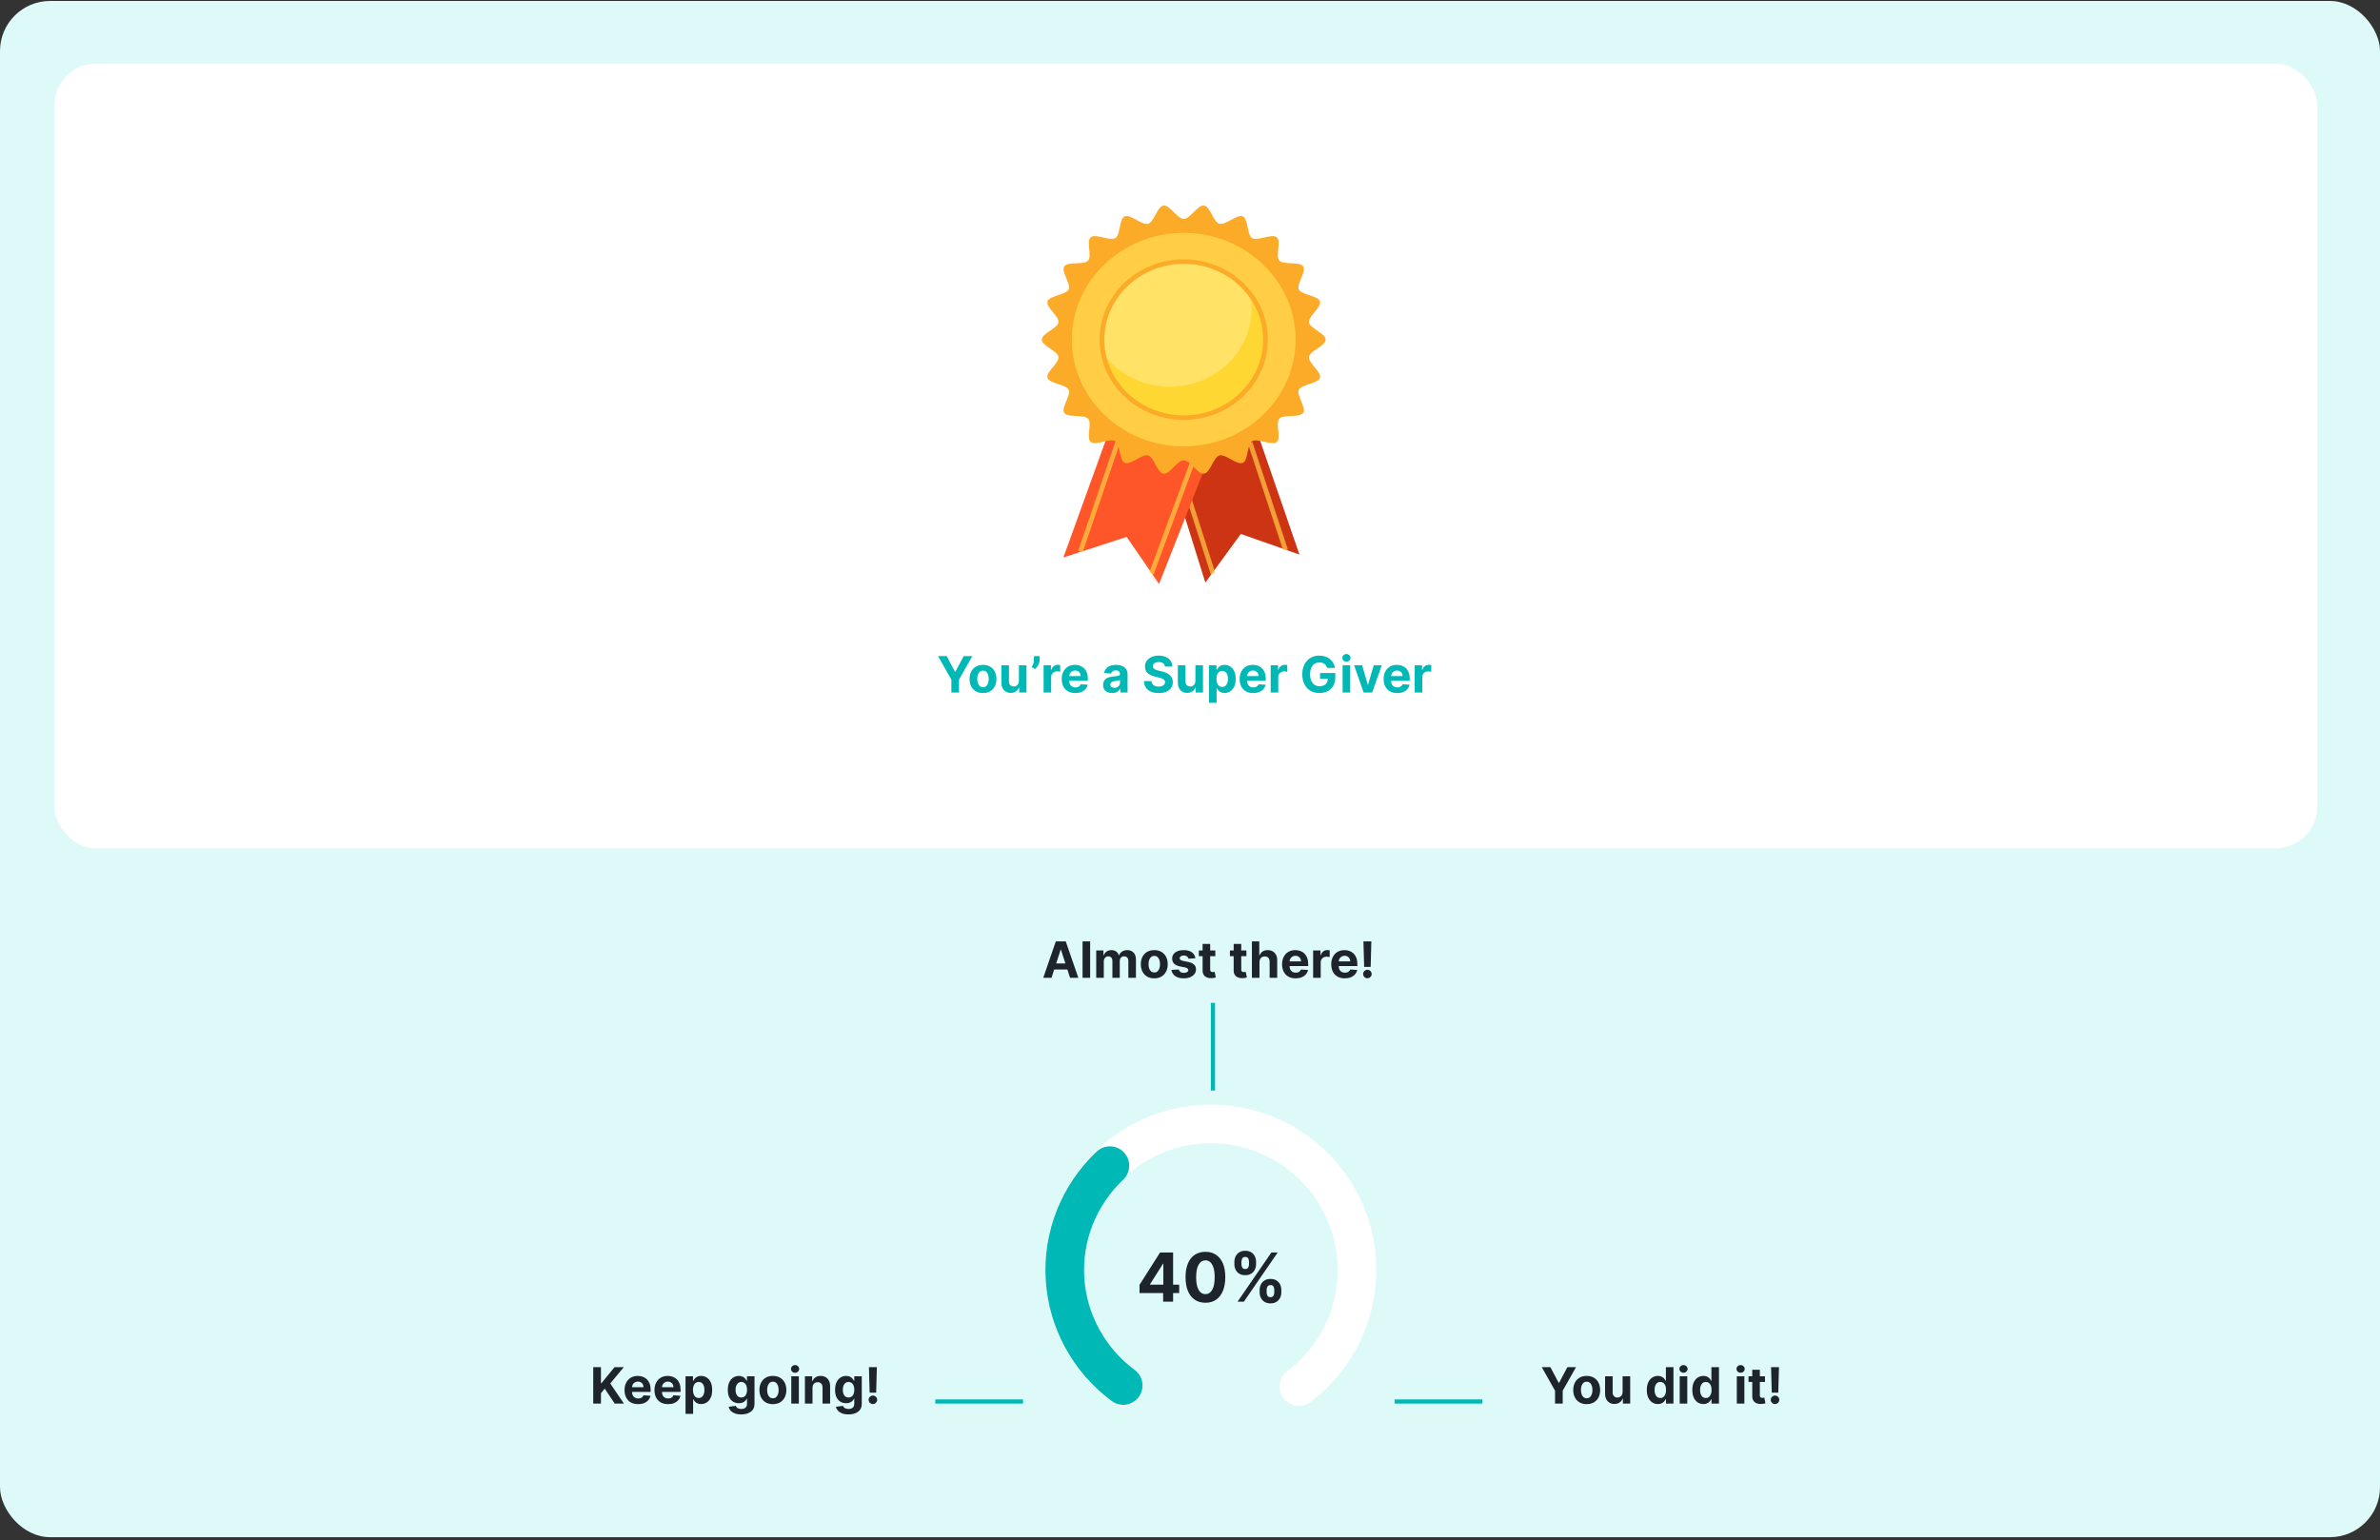 <svg width="570" height="369" viewBox="0 0 570 369" fill="none" xmlns="http://www.w3.org/2000/svg">
<rect x="0" y="0" width="570" height="369" fill="#333333" stroke="none"/>
<rect y="0.229" width="570" height="368" rx="12" fill="#DDF9F8"/>
<rect x="13" y="15.229" width="542" height="188" rx="10" fill="white"/>
<g style="mix-blend-mode:luminosity" clip-path="url(#clip0_10520_110245)">
<path d="M278.325 106.396L288.673 139.545L297.174 127.908L311.217 132.844L300.13 100.754L278.325 106.396Z" fill="#CD3414"/>
<g opacity="0.7">
<path d="M284.152 115.627L283.06 115.945L289.978 137.578L291.07 137.26L284.152 115.627Z" fill="#FFCE45"/>
</g>
<g opacity="0.7">
<path d="M299.937 105.873L298.848 106.2L307.349 131.944L308.438 131.616L299.937 105.873Z" fill="#FFCE45"/>
</g>
<path d="M265.761 102.866L254.675 133.548L269.826 128.61L277.586 139.895L290.521 107.099L265.761 102.866Z" fill="#FE5629"/>
<g opacity="0.7">
<path d="M268.555 101.65L258.204 131.977L259.289 132.314L269.64 101.987L268.555 101.65Z" fill="#FFCE45"/>
</g>
<g opacity="0.7">
<path d="M287.035 105.161L275.205 137.251L276.282 137.613L288.112 105.522L287.035 105.161Z" fill="#FFCE45"/>
</g>
<path d="M249.5 81.355C249.5 79.87 253.287 78.663 253.5 77.237C253.719 75.775 250.442 73.601 250.868 72.213C251.303 70.802 255.293 70.66 255.926 69.341C256.559 68.022 254.069 65.036 254.888 63.812C255.708 62.588 259.59 63.521 260.595 62.419C261.6 61.316 260.076 57.793 261.233 56.836C262.39 55.88 265.825 57.816 267.114 57.024C268.403 56.232 267.971 52.445 269.371 51.837C270.77 51.228 273.477 54.016 274.958 53.602C276.411 53.195 277.128 49.446 278.66 49.238C280.155 49.035 281.944 52.438 283.497 52.438C285.051 52.438 286.841 49.035 288.336 49.238C289.868 49.446 290.585 53.198 292.039 53.602C293.518 54.016 296.243 51.234 297.625 51.837C299.008 52.439 298.599 56.236 299.882 57.024C301.165 57.812 304.609 55.881 305.763 56.836C306.918 57.791 305.399 61.316 306.401 62.419C307.404 63.521 311.272 62.582 312.108 63.812C312.943 65.042 310.436 68.007 311.07 69.341C311.704 70.675 315.693 70.802 316.128 72.213C316.555 73.601 313.275 75.775 313.497 77.237C313.709 78.663 317.496 79.873 317.496 81.355C317.496 82.838 313.712 84.052 313.499 85.474C313.28 86.936 316.556 89.109 316.131 90.498C315.696 91.91 311.706 92.05 311.073 93.37C310.44 94.691 312.93 97.675 312.11 98.899C311.291 100.123 307.409 99.19 306.404 100.291C305.399 101.393 306.923 104.917 305.766 105.875C304.609 106.833 301.174 104.894 299.885 105.687C298.596 106.48 299.027 110.266 297.628 110.873C296.229 111.481 293.521 108.694 292.041 109.109C290.587 109.516 289.87 113.264 288.339 113.474C286.843 113.676 285.055 110.273 283.5 110.273C281.945 110.273 280.158 113.676 278.663 113.474C277.131 113.264 276.414 109.513 274.96 109.109C273.479 108.694 270.756 111.477 269.372 110.873C267.988 110.27 268.399 106.474 267.117 105.687C265.834 104.9 262.39 106.831 261.234 105.875C260.079 104.92 261.6 101.395 260.597 100.291C259.595 99.188 255.726 100.129 254.891 98.898C254.056 97.667 256.563 94.704 255.929 93.37C255.294 92.036 251.305 91.91 250.871 90.498C250.444 89.109 253.724 86.936 253.502 85.474C253.287 84.052 249.5 82.838 249.5 81.355Z" fill="#FCAB28"/>
<path d="M283.5 107.45C298.604 107.45 310.848 95.766 310.848 81.353C310.848 66.94 298.604 55.256 283.5 55.256C268.396 55.256 256.152 66.94 256.152 81.353C256.152 95.766 268.396 107.45 283.5 107.45Z" fill="#FFCE45"/>
<path d="M283.499 107.983C277.044 107.982 270.789 105.846 265.8 101.938C260.812 98.03 257.397 92.592 256.138 86.551C254.88 80.51 255.856 74.239 258.899 68.808C261.942 63.376 266.865 59.12 272.829 56.763C278.792 54.407 285.427 54.096 291.604 55.885C297.78 57.673 303.116 61.45 306.702 66.571C310.287 71.693 311.901 77.842 311.268 83.972C310.634 90.101 307.794 95.832 303.229 100.187C300.644 102.666 297.569 104.632 294.182 105.97C290.795 107.309 287.164 107.993 283.499 107.983ZM283.499 55.791C268.725 55.791 256.705 67.26 256.705 81.358C256.705 95.456 268.725 106.925 283.499 106.925C298.273 106.925 310.292 95.456 310.292 81.358C310.292 67.26 298.273 55.791 283.499 55.791Z" fill="#FCAB28"/>
<path d="M283.5 100.042C294.317 100.042 303.087 91.674 303.087 81.352C303.087 71.03 294.317 62.662 283.5 62.662C272.683 62.662 263.913 71.03 263.913 81.352C263.913 91.674 272.683 100.042 283.5 100.042Z" fill="#FFD733"/>
<path d="M299.76 73.947C299.759 72.779 299.643 71.613 299.415 70.466C296.817 67.005 293.059 64.495 288.762 63.35C284.465 62.206 279.888 62.495 275.787 64.171C271.686 65.847 268.308 68.808 266.211 72.566C264.115 76.323 263.425 80.651 264.257 84.833C266.672 88.051 270.096 90.454 274.034 91.695C277.972 92.937 282.222 92.953 286.17 91.742C290.119 90.531 293.563 88.155 296.005 84.956C298.447 81.757 299.762 77.901 299.76 73.943V73.947Z" fill="#FFE266"/>
<path d="M283.499 100.588C272.385 100.588 263.342 91.96 263.342 81.353C263.342 70.746 272.389 62.118 283.499 62.118C294.609 62.118 303.657 70.747 303.657 81.353C303.657 91.958 294.614 100.588 283.499 100.588ZM283.499 63.207C273.014 63.207 264.483 71.348 264.483 81.353C264.483 91.358 273.014 99.5 283.499 99.5C293.984 99.5 302.516 91.359 302.516 81.353C302.516 71.346 293.985 63.207 283.499 63.207Z" fill="#FCAB28"/>
</g>
<path d="M224.665 157.168H226.732L228.722 160.927H228.807L230.797 157.168H232.864L229.681 162.81V165.896H227.848V162.81L224.665 157.168ZM235.424 166.023C234.762 166.023 234.19 165.883 233.707 165.602C233.227 165.318 232.856 164.923 232.594 164.417C232.333 163.908 232.202 163.319 232.202 162.648C232.202 161.972 232.333 161.381 232.594 160.876C232.856 160.367 233.227 159.972 233.707 159.691C234.19 159.407 234.762 159.265 235.424 159.265C236.086 159.265 236.657 159.407 237.137 159.691C237.62 159.972 237.992 160.367 238.254 160.876C238.515 161.381 238.646 161.972 238.646 162.648C238.646 163.319 238.515 163.908 238.254 164.417C237.992 164.923 237.62 165.318 237.137 165.602C236.657 165.883 236.086 166.023 235.424 166.023ZM235.433 164.617C235.734 164.617 235.985 164.532 236.187 164.362C236.388 164.188 236.54 163.952 236.643 163.654C236.748 163.356 236.8 163.016 236.8 162.636C236.8 162.255 236.748 161.916 236.643 161.617C236.54 161.319 236.388 161.083 236.187 160.91C235.985 160.737 235.734 160.65 235.433 160.65C235.129 160.65 234.873 160.737 234.665 160.91C234.461 161.083 234.306 161.319 234.201 161.617C234.099 161.916 234.048 162.255 234.048 162.636C234.048 163.016 234.099 163.356 234.201 163.654C234.306 163.952 234.461 164.188 234.665 164.362C234.873 164.532 235.129 164.617 235.433 164.617ZM244.023 163.109V159.35H245.839V165.896H244.096V164.707H244.028C243.88 165.09 243.634 165.398 243.29 165.631C242.95 165.864 242.533 165.981 242.042 165.981C241.604 165.981 241.219 165.881 240.887 165.683C240.555 165.484 240.295 165.201 240.107 164.835C239.923 164.468 239.829 164.029 239.826 163.518V159.35H241.641V163.194C241.644 163.58 241.748 163.886 241.952 164.11C242.157 164.335 242.431 164.447 242.775 164.447C242.994 164.447 243.198 164.397 243.388 164.298C243.579 164.195 243.732 164.045 243.849 163.846C243.968 163.647 244.026 163.401 244.023 163.109ZM248.988 157.168V158.089C248.988 158.35 248.937 158.617 248.835 158.89C248.735 159.16 248.602 159.416 248.434 159.657C248.266 159.896 248.083 160.099 247.884 160.266L247.083 159.793C247.225 159.569 247.35 159.32 247.458 159.048C247.569 158.775 247.624 158.458 247.624 158.097V157.168H248.988ZM249.939 165.896V159.35H251.699V160.492H251.767C251.887 160.086 252.087 159.779 252.368 159.572C252.65 159.362 252.973 159.256 253.34 159.256C253.431 159.256 253.529 159.262 253.634 159.273C253.739 159.285 253.831 159.3 253.911 159.32V160.931C253.826 160.906 253.708 160.883 253.557 160.863C253.407 160.843 253.269 160.833 253.144 160.833C252.877 160.833 252.638 160.891 252.428 161.008C252.221 161.121 252.056 161.281 251.934 161.485C251.814 161.69 251.755 161.925 251.755 162.193V165.896H249.939ZM257.528 166.023C256.854 166.023 256.275 165.887 255.789 165.614C255.306 165.339 254.934 164.95 254.673 164.447C254.411 163.941 254.281 163.343 254.281 162.653C254.281 161.979 254.411 161.389 254.673 160.88C254.934 160.371 255.302 159.975 255.776 159.691C256.254 159.407 256.813 159.265 257.455 159.265C257.887 159.265 258.289 159.335 258.661 159.474C259.036 159.61 259.363 159.816 259.641 160.092C259.923 160.367 260.141 160.714 260.298 161.131C260.454 161.546 260.532 162.032 260.532 162.589V163.087H255.005V161.962H258.823C258.823 161.701 258.766 161.469 258.653 161.268C258.539 161.066 258.381 160.908 258.18 160.795C257.981 160.678 257.749 160.62 257.485 160.62C257.21 160.62 256.965 160.684 256.752 160.812C256.542 160.937 256.377 161.106 256.258 161.319C256.138 161.529 256.077 161.764 256.075 162.022V163.092C256.075 163.416 256.134 163.695 256.254 163.931C256.376 164.167 256.548 164.349 256.769 164.477C256.991 164.604 257.254 164.668 257.558 164.668C257.759 164.668 257.944 164.64 258.112 164.583C258.279 164.526 258.423 164.441 258.542 164.327C258.661 164.214 258.752 164.075 258.815 163.91L260.494 164.021C260.408 164.424 260.234 164.776 259.969 165.077C259.708 165.376 259.37 165.609 258.955 165.776C258.543 165.941 258.067 166.023 257.528 166.023ZM266.36 166.019C265.943 166.019 265.571 165.947 265.244 165.802C264.917 165.654 264.659 165.437 264.468 165.15C264.281 164.86 264.187 164.499 264.187 164.068C264.187 163.704 264.254 163.398 264.387 163.151C264.521 162.904 264.703 162.705 264.933 162.555C265.163 162.404 265.424 162.291 265.717 162.214C266.012 162.137 266.322 162.083 266.646 162.052C267.027 162.012 267.333 161.975 267.566 161.941C267.799 161.904 267.968 161.85 268.074 161.779C268.179 161.708 268.231 161.603 268.231 161.464V161.438C268.231 161.168 268.146 160.96 267.975 160.812C267.808 160.664 267.569 160.59 267.26 160.59C266.933 160.59 266.673 160.663 266.48 160.808C266.287 160.95 266.159 161.129 266.096 161.344L264.417 161.208C264.502 160.81 264.67 160.467 264.92 160.177C265.17 159.884 265.493 159.66 265.887 159.504C266.285 159.344 266.745 159.265 267.268 159.265C267.632 159.265 267.98 159.308 268.312 159.393C268.647 159.478 268.944 159.61 269.203 159.789C269.464 159.968 269.67 160.198 269.821 160.479C269.971 160.758 270.047 161.092 270.047 161.481V165.896H268.325V164.988H268.274C268.169 165.193 268.028 165.373 267.852 165.529C267.676 165.683 267.464 165.803 267.217 165.891C266.97 165.977 266.684 166.019 266.36 166.019ZM266.88 164.766C267.147 164.766 267.383 164.714 267.588 164.609C267.792 164.501 267.953 164.356 268.069 164.174C268.186 163.992 268.244 163.786 268.244 163.556V162.862C268.187 162.898 268.109 162.933 268.01 162.964C267.913 162.992 267.804 163.019 267.681 163.045C267.559 163.068 267.437 163.089 267.315 163.109C267.193 163.126 267.082 163.141 266.983 163.156C266.77 163.187 266.583 163.237 266.424 163.305C266.265 163.373 266.142 163.465 266.054 163.582C265.966 163.695 265.922 163.837 265.922 164.008C265.922 164.255 266.011 164.444 266.19 164.575C266.372 164.702 266.602 164.766 266.88 164.766ZM279.001 159.678C278.967 159.335 278.82 159.068 278.562 158.877C278.303 158.687 277.952 158.592 277.509 158.592C277.208 158.592 276.954 158.634 276.746 158.719C276.539 158.802 276.38 158.917 276.269 159.065C276.161 159.212 276.107 159.38 276.107 159.568C276.102 159.724 276.134 159.86 276.205 159.977C276.279 160.093 276.38 160.194 276.508 160.279C276.636 160.362 276.783 160.434 276.951 160.496C277.119 160.556 277.298 160.607 277.488 160.65L278.272 160.837C278.653 160.923 279.002 161.036 279.32 161.178C279.638 161.32 279.914 161.495 280.147 161.702C280.38 161.91 280.56 162.154 280.688 162.435C280.819 162.717 280.886 163.039 280.888 163.403C280.886 163.937 280.749 164.4 280.479 164.792C280.212 165.181 279.826 165.484 279.32 165.7C278.817 165.913 278.211 166.019 277.501 166.019C276.796 166.019 276.183 165.911 275.66 165.695C275.14 165.479 274.734 165.16 274.441 164.737C274.151 164.31 273.999 163.783 273.985 163.156H275.771C275.79 163.448 275.874 163.693 276.022 163.889C276.173 164.082 276.373 164.228 276.623 164.327C276.876 164.424 277.161 164.472 277.479 164.472C277.792 164.472 278.063 164.427 278.293 164.336C278.526 164.245 278.707 164.119 278.835 163.957C278.962 163.795 279.026 163.609 279.026 163.398C279.026 163.202 278.968 163.038 278.852 162.904C278.738 162.771 278.57 162.657 278.349 162.563C278.13 162.469 277.862 162.384 277.543 162.308L276.593 162.069C275.857 161.89 275.276 161.61 274.85 161.229C274.424 160.849 274.212 160.336 274.215 159.691C274.212 159.163 274.353 158.701 274.637 158.306C274.924 157.911 275.317 157.603 275.817 157.381C276.317 157.16 276.886 157.049 277.522 157.049C278.17 157.049 278.735 157.16 279.218 157.381C279.704 157.603 280.082 157.911 280.352 158.306C280.621 158.701 280.761 159.158 280.769 159.678H279.001ZM286.293 163.109V159.35H288.108V165.896H286.365V164.707H286.297C286.15 165.09 285.904 165.398 285.56 165.631C285.219 165.864 284.803 165.981 284.311 165.981C283.874 165.981 283.489 165.881 283.157 165.683C282.824 165.484 282.564 165.201 282.377 164.835C282.192 164.468 282.098 164.029 282.096 163.518V159.35H283.911V163.194C283.914 163.58 284.017 163.886 284.222 164.11C284.426 164.335 284.701 164.447 285.044 164.447C285.263 164.447 285.468 164.397 285.658 164.298C285.848 164.195 286.002 164.045 286.118 163.846C286.238 163.647 286.296 163.401 286.293 163.109ZM289.56 168.35V159.35H291.35V160.45H291.431C291.511 160.273 291.626 160.094 291.776 159.913C291.93 159.728 292.129 159.575 292.373 159.452C292.62 159.327 292.927 159.265 293.293 159.265C293.771 159.265 294.211 159.39 294.614 159.64C295.018 159.887 295.34 160.261 295.582 160.761C295.823 161.258 295.944 161.881 295.944 162.631C295.944 163.362 295.826 163.978 295.59 164.481C295.357 164.981 295.039 165.36 294.636 165.619C294.235 165.874 293.786 166.002 293.289 166.002C292.937 166.002 292.637 165.944 292.39 165.827C292.146 165.711 291.945 165.565 291.789 165.389C291.633 165.21 291.513 165.029 291.431 164.847H291.376V168.35H289.56ZM291.337 162.623C291.337 163.012 291.391 163.352 291.499 163.641C291.607 163.931 291.763 164.157 291.968 164.319C292.173 164.478 292.421 164.558 292.714 164.558C293.009 164.558 293.259 164.477 293.464 164.315C293.668 164.15 293.823 163.923 293.928 163.633C294.036 163.34 294.09 163.004 294.09 162.623C294.09 162.245 294.038 161.913 293.933 161.626C293.827 161.339 293.673 161.114 293.468 160.952C293.263 160.791 293.012 160.71 292.714 160.71C292.418 160.71 292.168 160.788 291.964 160.944C291.762 161.1 291.607 161.322 291.499 161.609C291.391 161.896 291.337 162.234 291.337 162.623ZM300.137 166.023C299.464 166.023 298.884 165.887 298.398 165.614C297.915 165.339 297.543 164.95 297.282 164.447C297.021 163.941 296.89 163.343 296.89 162.653C296.89 161.979 297.021 161.389 297.282 160.88C297.543 160.371 297.911 159.975 298.386 159.691C298.863 159.407 299.423 159.265 300.065 159.265C300.496 159.265 300.898 159.335 301.271 159.474C301.646 159.61 301.972 159.816 302.251 160.092C302.532 160.367 302.751 160.714 302.907 161.131C303.063 161.546 303.141 162.032 303.141 162.589V163.087H297.614V161.962H301.433C301.433 161.701 301.376 161.469 301.262 161.268C301.148 161.066 300.991 160.908 300.789 160.795C300.59 160.678 300.359 160.62 300.094 160.62C299.819 160.62 299.575 160.684 299.362 160.812C299.151 160.937 298.987 161.106 298.867 161.319C298.748 161.529 298.687 161.764 298.684 162.022V163.092C298.684 163.416 298.744 163.695 298.863 163.931C298.985 164.167 299.157 164.349 299.379 164.477C299.6 164.604 299.863 164.668 300.167 164.668C300.369 164.668 300.553 164.64 300.721 164.583C300.888 164.526 301.032 164.441 301.151 164.327C301.271 164.214 301.362 164.075 301.424 163.91L303.103 164.021C303.018 164.424 302.843 164.776 302.579 165.077C302.317 165.376 301.979 165.609 301.565 165.776C301.153 165.941 300.677 166.023 300.137 166.023ZM304.326 165.896V159.35H306.086V160.492H306.154C306.273 160.086 306.474 159.779 306.755 159.572C307.036 159.362 307.36 159.256 307.727 159.256C307.817 159.256 307.915 159.262 308.021 159.273C308.126 159.285 308.218 159.3 308.298 159.32V160.931C308.212 160.906 308.094 160.883 307.944 160.863C307.793 160.843 307.656 160.833 307.531 160.833C307.263 160.833 307.025 160.891 306.815 161.008C306.607 161.121 306.442 161.281 306.32 161.485C306.201 161.69 306.141 161.925 306.141 162.193V165.896H304.326ZM317.835 159.989C317.775 159.782 317.691 159.599 317.583 159.44C317.475 159.278 317.343 159.141 317.187 159.031C317.033 158.917 316.857 158.83 316.658 158.771C316.462 158.711 316.245 158.681 316.006 158.681C315.56 158.681 315.168 158.792 314.83 159.014C314.495 159.235 314.234 159.558 314.046 159.981C313.859 160.401 313.765 160.916 313.765 161.523C313.765 162.131 313.857 162.648 314.042 163.075C314.227 163.501 314.488 163.826 314.826 164.05C315.164 164.272 315.563 164.383 316.023 164.383C316.441 164.383 316.798 164.309 317.093 164.161C317.391 164.011 317.619 163.799 317.775 163.526C317.934 163.254 318.013 162.931 318.013 162.559L318.388 162.614H316.138V161.225H319.79V162.325C319.79 163.092 319.629 163.751 319.305 164.302C318.981 164.85 318.535 165.273 317.967 165.572C317.398 165.867 316.748 166.015 316.015 166.015C315.197 166.015 314.478 165.835 313.859 165.474C313.239 165.11 312.756 164.594 312.41 163.927C312.066 163.256 311.894 162.461 311.894 161.541C311.894 160.833 311.996 160.202 312.201 159.648C312.408 159.092 312.698 158.62 313.07 158.234C313.442 157.847 313.876 157.553 314.37 157.352C314.864 157.15 315.4 157.049 315.977 157.049C316.471 157.049 316.931 157.121 317.357 157.266C317.783 157.408 318.161 157.61 318.491 157.871C318.823 158.133 319.094 158.444 319.305 158.805C319.515 159.163 319.65 159.558 319.71 159.989H317.835ZM321.553 165.896V159.35H323.368V165.896H321.553ZM322.464 158.506C322.195 158.506 321.963 158.417 321.77 158.238C321.58 158.056 321.484 157.839 321.484 157.586C321.484 157.336 321.58 157.121 321.77 156.943C321.963 156.761 322.195 156.67 322.464 156.67C322.734 156.67 322.964 156.761 323.155 156.943C323.348 157.121 323.445 157.336 323.445 157.586C323.445 157.839 323.348 158.056 323.155 158.238C322.964 158.417 322.734 158.506 322.464 158.506ZM330.924 159.35L328.636 165.896H326.591L324.302 159.35H326.22L327.579 164.033H327.647L329.002 159.35H330.924ZM334.625 166.023C333.952 166.023 333.373 165.887 332.887 165.614C332.404 165.339 332.032 164.95 331.77 164.447C331.509 163.941 331.378 163.343 331.378 162.653C331.378 161.979 331.509 161.389 331.77 160.88C332.032 160.371 332.4 159.975 332.874 159.691C333.351 159.407 333.911 159.265 334.553 159.265C334.985 159.265 335.387 159.335 335.759 159.474C336.134 159.61 336.461 159.816 336.739 160.092C337.02 160.367 337.239 160.714 337.395 161.131C337.551 161.546 337.63 162.032 337.63 162.589V163.087H332.103V161.962H335.921C335.921 161.701 335.864 161.469 335.75 161.268C335.637 161.066 335.479 160.908 335.277 160.795C335.078 160.678 334.847 160.62 334.583 160.62C334.307 160.62 334.063 160.684 333.85 160.812C333.64 160.937 333.475 161.106 333.355 161.319C333.236 161.529 333.175 161.764 333.172 162.022V163.092C333.172 163.416 333.232 163.695 333.351 163.931C333.473 164.167 333.645 164.349 333.867 164.477C334.088 164.604 334.351 164.668 334.655 164.668C334.857 164.668 335.042 164.64 335.209 164.583C335.377 164.526 335.52 164.441 335.64 164.327C335.759 164.214 335.85 164.075 335.912 163.91L337.591 164.021C337.506 164.424 337.331 164.776 337.067 165.077C336.806 165.376 336.468 165.609 336.053 165.776C335.641 165.941 335.165 166.023 334.625 166.023ZM338.814 165.896V159.35H340.574V160.492H340.642C340.762 160.086 340.962 159.779 341.243 159.572C341.525 159.362 341.848 159.256 342.215 159.256C342.306 159.256 342.404 159.262 342.509 159.273C342.614 159.285 342.706 159.3 342.786 159.32V160.931C342.701 160.906 342.583 160.883 342.432 160.863C342.282 160.843 342.144 160.833 342.019 160.833C341.752 160.833 341.513 160.891 341.303 161.008C341.096 161.121 340.931 161.281 340.809 161.485C340.689 161.69 340.63 161.925 340.63 162.193V165.896H338.814Z" fill="#00B8B6"/>
<line x1="290.5" y1="240.229" x2="290.5" y2="261.229" stroke="#00B8B6"/>
<line x1="245" y1="335.729" x2="224" y2="335.729" stroke="#00B8B6"/>
<path d="M142.079 336.229V327.502H143.924V331.35H144.039L147.18 327.502H149.391L146.153 331.409L149.43 336.229H147.222L144.832 332.641L143.924 333.749V336.229H142.079ZM152.821 336.357C152.147 336.357 151.568 336.22 151.082 335.948C150.599 335.672 150.227 335.283 149.966 334.78C149.704 334.274 149.574 333.676 149.574 332.986C149.574 332.313 149.704 331.722 149.966 331.213C150.227 330.705 150.595 330.309 151.069 330.024C151.547 329.74 152.106 329.598 152.748 329.598C153.18 329.598 153.582 329.668 153.954 329.807C154.329 329.943 154.656 330.149 154.934 330.425C155.216 330.701 155.434 331.047 155.591 331.465C155.747 331.88 155.825 332.365 155.825 332.922V333.421H150.298V332.296H154.116C154.116 332.034 154.059 331.803 153.946 331.601C153.832 331.399 153.674 331.242 153.473 331.128C153.274 331.012 153.042 330.953 152.778 330.953C152.502 330.953 152.258 331.017 152.045 331.145C151.835 331.27 151.67 331.439 151.551 331.652C151.431 331.863 151.37 332.097 151.368 332.355V333.425C151.368 333.749 151.427 334.029 151.547 334.265C151.669 334.5 151.841 334.682 152.062 334.81C152.284 334.938 152.547 335.002 152.85 335.002C153.052 335.002 153.237 334.973 153.404 334.917C153.572 334.86 153.716 334.774 153.835 334.661C153.954 334.547 154.045 334.408 154.108 334.243L155.787 334.354C155.701 334.757 155.527 335.11 155.262 335.411C155.001 335.709 154.663 335.942 154.248 336.11C153.836 336.274 153.36 336.357 152.821 336.357ZM159.993 336.357C159.319 336.357 158.74 336.22 158.254 335.948C157.771 335.672 157.399 335.283 157.137 334.78C156.876 334.274 156.745 333.676 156.745 332.986C156.745 332.313 156.876 331.722 157.137 331.213C157.399 330.705 157.767 330.309 158.241 330.024C158.718 329.74 159.278 329.598 159.92 329.598C160.352 329.598 160.754 329.668 161.126 329.807C161.501 329.943 161.828 330.149 162.106 330.425C162.387 330.701 162.606 331.047 162.762 331.465C162.919 331.88 162.997 332.365 162.997 332.922V333.421H157.47V332.296H161.288C161.288 332.034 161.231 331.803 161.118 331.601C161.004 331.399 160.846 331.242 160.645 331.128C160.446 331.012 160.214 330.953 159.95 330.953C159.674 330.953 159.43 331.017 159.217 331.145C159.007 331.27 158.842 331.439 158.723 331.652C158.603 331.863 158.542 332.097 158.539 332.355V333.425C158.539 333.749 158.599 334.029 158.718 334.265C158.841 334.5 159.012 334.682 159.234 334.81C159.456 334.938 159.718 335.002 160.022 335.002C160.224 335.002 160.409 334.973 160.576 334.917C160.744 334.86 160.887 334.774 161.007 334.661C161.126 334.547 161.217 334.408 161.279 334.243L162.958 334.354C162.873 334.757 162.699 335.11 162.434 335.411C162.173 335.709 161.835 335.942 161.42 336.11C161.008 336.274 160.532 336.357 159.993 336.357ZM164.181 338.684V329.684H165.971V330.783H166.052C166.132 330.607 166.247 330.428 166.397 330.246C166.551 330.061 166.75 329.908 166.994 329.786C167.241 329.661 167.548 329.598 167.914 329.598C168.392 329.598 168.832 329.723 169.235 329.973C169.639 330.22 169.961 330.594 170.203 331.094C170.444 331.591 170.565 332.215 170.565 332.965C170.565 333.695 170.447 334.311 170.211 334.814C169.978 335.314 169.66 335.693 169.257 335.952C168.856 336.208 168.407 336.336 167.91 336.336C167.558 336.336 167.258 336.277 167.011 336.161C166.767 336.044 166.566 335.898 166.41 335.722C166.254 335.543 166.135 335.363 166.052 335.181H165.997V338.684H164.181ZM165.958 332.956C165.958 333.345 166.012 333.685 166.12 333.975C166.228 334.265 166.385 334.49 166.589 334.652C166.794 334.811 167.042 334.891 167.335 334.891C167.63 334.891 167.88 334.81 168.085 334.648C168.289 334.483 168.444 334.256 168.549 333.966C168.657 333.674 168.711 333.337 168.711 332.956C168.711 332.578 168.659 332.246 168.554 331.959C168.449 331.672 168.294 331.448 168.089 331.286C167.885 331.124 167.633 331.043 167.335 331.043C167.039 331.043 166.789 331.121 166.585 331.277C166.383 331.434 166.228 331.655 166.12 331.942C166.012 332.229 165.958 332.567 165.958 332.956ZM177.501 338.82C176.913 338.82 176.409 338.739 175.989 338.577C175.571 338.418 175.239 338.201 174.991 337.925C174.744 337.649 174.584 337.34 174.51 336.996L176.189 336.77C176.24 336.901 176.321 337.023 176.432 337.137C176.543 337.25 176.689 337.341 176.871 337.409C177.055 337.48 177.28 337.516 177.544 337.516C177.939 337.516 178.264 337.419 178.52 337.226C178.778 337.036 178.908 336.716 178.908 336.267V335.07H178.831C178.751 335.252 178.632 335.424 178.473 335.586C178.314 335.747 178.109 335.88 177.859 335.982C177.609 336.084 177.311 336.135 176.964 336.135C176.473 336.135 176.026 336.022 175.622 335.794C175.222 335.564 174.902 335.213 174.663 334.742C174.428 334.267 174.31 333.668 174.31 332.943C174.31 332.202 174.43 331.583 174.672 331.086C174.913 330.588 175.234 330.216 175.635 329.969C176.038 329.722 176.48 329.598 176.96 329.598C177.327 329.598 177.634 329.661 177.881 329.786C178.128 329.908 178.327 330.061 178.477 330.246C178.631 330.428 178.749 330.607 178.831 330.783H178.899V329.684H180.702V336.293C180.702 336.85 180.565 337.316 180.293 337.691C180.02 338.066 179.642 338.347 179.159 338.534C178.679 338.725 178.126 338.82 177.501 338.82ZM177.54 334.772C177.832 334.772 178.08 334.699 178.281 334.554C178.486 334.407 178.642 334.196 178.75 333.924C178.861 333.648 178.916 333.318 178.916 332.935C178.916 332.551 178.862 332.219 178.754 331.938C178.646 331.654 178.49 331.434 178.286 331.277C178.081 331.121 177.832 331.043 177.54 331.043C177.241 331.043 176.99 331.124 176.786 331.286C176.581 331.445 176.426 331.667 176.321 331.951C176.216 332.235 176.163 332.563 176.163 332.935C176.163 333.313 176.216 333.64 176.321 333.915C176.429 334.188 176.584 334.399 176.786 334.55C176.99 334.698 177.241 334.772 177.54 334.772ZM185.104 336.357C184.442 336.357 183.869 336.216 183.386 335.935C182.906 335.651 182.536 335.256 182.274 334.75C182.013 334.242 181.882 333.652 181.882 332.982C181.882 332.306 182.013 331.715 182.274 331.209C182.536 330.701 182.906 330.306 183.386 330.024C183.869 329.74 184.442 329.598 185.104 329.598C185.766 329.598 186.337 329.74 186.817 330.024C187.3 330.306 187.672 330.701 187.933 331.209C188.195 331.715 188.325 332.306 188.325 332.982C188.325 333.652 188.195 334.242 187.933 334.75C187.672 335.256 187.3 335.651 186.817 335.935C186.337 336.216 185.766 336.357 185.104 336.357ZM185.112 334.951C185.413 334.951 185.665 334.865 185.866 334.695C186.068 334.522 186.22 334.286 186.322 333.988C186.428 333.689 186.48 333.35 186.48 332.969C186.48 332.588 186.428 332.249 186.322 331.951C186.22 331.652 186.068 331.417 185.866 331.243C185.665 331.07 185.413 330.983 185.112 330.983C184.808 330.983 184.553 331.07 184.345 331.243C184.141 331.417 183.986 331.652 183.881 331.951C183.778 332.249 183.727 332.588 183.727 332.969C183.727 333.35 183.778 333.689 183.881 333.988C183.986 334.286 184.141 334.522 184.345 334.695C184.553 334.865 184.808 334.951 185.112 334.951ZM189.506 336.229V329.684H191.321V336.229H189.506ZM190.418 328.84C190.148 328.84 189.916 328.75 189.723 328.571C189.533 328.39 189.438 328.172 189.438 327.919C189.438 327.669 189.533 327.455 189.723 327.276C189.916 327.094 190.148 327.003 190.418 327.003C190.688 327.003 190.918 327.094 191.108 327.276C191.301 327.455 191.398 327.669 191.398 327.919C191.398 328.172 191.301 328.39 191.108 328.571C190.918 328.75 190.688 328.84 190.418 328.84ZM194.591 332.445V336.229H192.775V329.684H194.505V330.838H194.582C194.727 330.458 194.97 330.157 195.311 329.935C195.652 329.711 196.065 329.598 196.551 329.598C197.005 329.598 197.402 329.698 197.74 329.897C198.078 330.095 198.341 330.38 198.528 330.749C198.716 331.115 198.809 331.553 198.809 332.061V336.229H196.994V332.385C196.997 331.985 196.895 331.672 196.687 331.448C196.48 331.22 196.194 331.107 195.831 331.107C195.586 331.107 195.37 331.159 195.183 331.265C194.998 331.37 194.853 331.523 194.748 331.725C194.646 331.924 194.593 332.164 194.591 332.445ZM203.189 338.82C202.601 338.82 202.097 338.739 201.676 338.577C201.259 338.418 200.926 338.201 200.679 337.925C200.432 337.649 200.271 337.34 200.197 336.996L201.876 336.77C201.928 336.901 202.009 337.023 202.119 337.137C202.23 337.25 202.376 337.341 202.558 337.409C202.743 337.48 202.967 337.516 203.232 337.516C203.626 337.516 203.952 337.419 204.207 337.226C204.466 337.036 204.595 336.716 204.595 336.267V335.07H204.518C204.439 335.252 204.32 335.424 204.161 335.586C204.001 335.747 203.797 335.88 203.547 335.982C203.297 336.084 202.999 336.135 202.652 336.135C202.161 336.135 201.713 336.022 201.31 335.794C200.909 335.564 200.589 335.213 200.351 334.742C200.115 334.267 199.997 333.668 199.997 332.943C199.997 332.202 200.118 331.583 200.359 331.086C200.601 330.588 200.922 330.216 201.322 329.969C201.726 329.722 202.168 329.598 202.648 329.598C203.014 329.598 203.321 329.661 203.568 329.786C203.815 329.908 204.014 330.061 204.165 330.246C204.318 330.428 204.436 330.607 204.518 330.783H204.587V329.684H206.389V336.293C206.389 336.85 206.253 337.316 205.98 337.691C205.707 338.066 205.33 338.347 204.847 338.534C204.366 338.725 203.814 338.82 203.189 338.82ZM203.227 334.772C203.52 334.772 203.767 334.699 203.969 334.554C204.173 334.407 204.33 334.196 204.438 333.924C204.548 333.648 204.604 333.318 204.604 332.935C204.604 332.551 204.55 332.219 204.442 331.938C204.334 331.654 204.178 331.434 203.973 331.277C203.768 331.121 203.52 331.043 203.227 331.043C202.929 331.043 202.678 331.124 202.473 331.286C202.268 331.445 202.114 331.667 202.009 331.951C201.903 332.235 201.851 332.563 201.851 332.935C201.851 333.313 201.903 333.64 202.009 333.915C202.116 334.188 202.271 334.399 202.473 334.55C202.678 334.698 202.929 334.772 203.227 334.772ZM210.003 327.502L209.837 333.613H208.277L208.107 327.502H210.003ZM209.057 336.34C208.776 336.34 208.534 336.24 208.332 336.042C208.131 335.84 208.031 335.598 208.034 335.317C208.031 335.039 208.131 334.8 208.332 334.601C208.534 334.402 208.776 334.303 209.057 334.303C209.327 334.303 209.564 334.402 209.768 334.601C209.973 334.8 210.077 335.039 210.08 335.317C210.077 335.505 210.027 335.676 209.93 335.833C209.837 335.986 209.713 336.11 209.56 336.203C209.406 336.294 209.239 336.34 209.057 336.34Z" fill="#1D242C"/>
<path d="M251.831 234.229H249.854L252.867 225.502H255.244L258.253 234.229H256.276L254.09 227.496H254.021L251.831 234.229ZM251.708 230.799H256.378V232.239H251.708V230.799ZM261.085 225.502V234.229H259.269V225.502H261.085ZM262.539 234.229V227.684H264.269V228.838H264.346C264.482 228.455 264.709 228.152 265.028 227.931C265.346 227.709 265.726 227.598 266.17 227.598C266.618 227.598 267.001 227.711 267.316 227.935C267.631 228.157 267.841 228.458 267.947 228.838H268.015C268.148 228.463 268.39 228.164 268.739 227.939C269.091 227.712 269.508 227.598 269.988 227.598C270.599 227.598 271.094 227.793 271.475 228.182C271.858 228.568 272.05 229.117 272.05 229.827V234.229H270.239V230.185C270.239 229.821 270.143 229.549 269.949 229.367C269.756 229.185 269.515 229.094 269.225 229.094C268.895 229.094 268.638 229.199 268.454 229.409C268.269 229.617 268.177 229.891 268.177 230.232V234.229H266.417V230.147C266.417 229.826 266.324 229.57 266.14 229.38C265.958 229.189 265.718 229.094 265.42 229.094C265.218 229.094 265.036 229.145 264.874 229.247C264.715 229.347 264.589 229.488 264.495 229.669C264.401 229.848 264.354 230.059 264.354 230.3V234.229H262.539ZM276.442 234.357C275.78 234.357 275.207 234.216 274.724 233.935C274.244 233.651 273.873 233.256 273.612 232.75C273.351 232.242 273.22 231.652 273.22 230.982C273.22 230.306 273.351 229.715 273.612 229.209C273.873 228.701 274.244 228.306 274.724 228.024C275.207 227.74 275.78 227.598 276.442 227.598C277.104 227.598 277.675 227.74 278.155 228.024C278.638 228.306 279.01 228.701 279.271 229.209C279.532 229.715 279.663 230.306 279.663 230.982C279.663 231.652 279.532 232.242 279.271 232.75C279.01 233.256 278.638 233.651 278.155 233.935C277.675 234.216 277.104 234.357 276.442 234.357ZM276.45 232.951C276.751 232.951 277.003 232.865 277.204 232.695C277.406 232.522 277.558 232.286 277.66 231.988C277.765 231.689 277.818 231.35 277.818 230.969C277.818 230.588 277.765 230.249 277.66 229.951C277.558 229.652 277.406 229.417 277.204 229.243C277.003 229.07 276.751 228.983 276.45 228.983C276.146 228.983 275.89 229.07 275.683 229.243C275.479 229.417 275.324 229.652 275.219 229.951C275.116 230.249 275.065 230.588 275.065 230.969C275.065 231.35 275.116 231.689 275.219 231.988C275.324 232.286 275.479 232.522 275.683 232.695C275.89 232.865 276.146 232.951 276.45 232.951ZM286.29 229.55L284.628 229.652C284.599 229.51 284.538 229.382 284.444 229.269C284.351 229.152 284.227 229.06 284.074 228.992C283.923 228.921 283.743 228.885 283.532 228.885C283.251 228.885 283.014 228.945 282.821 229.064C282.628 229.181 282.531 229.337 282.531 229.533C282.531 229.689 282.594 229.821 282.719 229.929C282.844 230.037 283.058 230.124 283.362 230.189L284.547 230.428C285.183 230.559 285.657 230.769 285.97 231.059C286.282 231.348 286.439 231.729 286.439 232.201C286.439 232.63 286.312 233.006 286.059 233.33C285.809 233.654 285.466 233.907 285.028 234.088C284.594 234.267 284.092 234.357 283.524 234.357C282.657 234.357 281.967 234.176 281.453 233.816C280.942 233.452 280.642 232.958 280.554 232.333L282.339 232.239C282.393 232.503 282.524 232.705 282.731 232.844C282.939 232.98 283.204 233.049 283.528 233.049C283.846 233.049 284.102 232.988 284.295 232.865C284.491 232.74 284.591 232.58 284.594 232.384C284.591 232.219 284.521 232.084 284.385 231.979C284.248 231.871 284.038 231.789 283.754 231.732L282.621 231.506C281.981 231.378 281.506 231.157 281.193 230.841C280.883 230.526 280.729 230.124 280.729 229.635C280.729 229.215 280.842 228.853 281.069 228.549C281.3 228.245 281.622 228.01 282.037 227.845C282.454 227.681 282.943 227.598 283.503 227.598C284.329 227.598 284.98 227.773 285.454 228.122C285.932 228.472 286.21 228.948 286.29 229.55ZM291.063 227.684V229.047H287.122V227.684H291.063ZM288.017 226.115H289.832V232.218C289.832 232.385 289.857 232.516 289.909 232.61C289.96 232.701 290.031 232.765 290.122 232.801C290.215 232.838 290.323 232.857 290.445 232.857C290.531 232.857 290.616 232.85 290.701 232.836C290.786 232.818 290.852 232.806 290.897 232.797L291.183 234.148C291.092 234.176 290.964 234.209 290.799 234.246C290.634 234.286 290.434 234.31 290.198 234.318C289.761 234.336 289.377 234.277 289.048 234.144C288.721 234.01 288.467 233.803 288.285 233.522C288.103 233.24 288.014 232.885 288.017 232.456V226.115ZM298.505 227.684V229.047H294.563V227.684H298.505ZM295.458 226.115H297.273V232.218C297.273 232.385 297.299 232.516 297.35 232.61C297.401 232.701 297.472 232.765 297.563 232.801C297.657 232.838 297.765 232.857 297.887 232.857C297.972 232.857 298.057 232.85 298.143 232.836C298.228 232.818 298.293 232.806 298.339 232.797L298.624 234.148C298.533 234.176 298.405 234.209 298.241 234.246C298.076 234.286 297.876 234.31 297.64 234.318C297.202 234.336 296.819 234.277 296.489 234.144C296.162 234.01 295.908 233.803 295.726 233.522C295.545 233.24 295.455 232.885 295.458 232.456V226.115ZM301.643 230.445V234.229H299.828V225.502H301.592V228.838H301.669C301.817 228.452 302.055 228.149 302.385 227.931C302.714 227.709 303.128 227.598 303.625 227.598C304.079 227.598 304.476 227.698 304.814 227.897C305.155 228.093 305.419 228.375 305.606 228.745C305.797 229.111 305.89 229.55 305.888 230.061V234.229H304.072V230.385C304.075 229.982 303.973 229.668 303.765 229.443C303.561 229.219 303.274 229.107 302.905 229.107C302.657 229.107 302.439 229.159 302.248 229.265C302.061 229.37 301.913 229.523 301.805 229.725C301.7 229.924 301.646 230.164 301.643 230.445ZM310.299 234.357C309.626 234.357 309.046 234.22 308.561 233.948C308.078 233.672 307.705 233.283 307.444 232.78C307.183 232.274 307.052 231.676 307.052 230.986C307.052 230.313 307.183 229.722 307.444 229.213C307.705 228.705 308.073 228.309 308.548 228.024C309.025 227.74 309.585 227.598 310.227 227.598C310.659 227.598 311.061 227.668 311.433 227.807C311.808 227.943 312.134 228.149 312.413 228.425C312.694 228.701 312.913 229.047 313.069 229.465C313.225 229.88 313.303 230.365 313.303 230.922V231.421H307.776V230.296H311.595C311.595 230.034 311.538 229.803 311.424 229.601C311.311 229.399 311.153 229.242 310.951 229.128C310.752 229.012 310.521 228.953 310.257 228.953C309.981 228.953 309.737 229.017 309.524 229.145C309.313 229.27 309.149 229.439 309.029 229.652C308.91 229.863 308.849 230.097 308.846 230.355V231.425C308.846 231.749 308.906 232.029 309.025 232.265C309.147 232.5 309.319 232.682 309.541 232.81C309.762 232.938 310.025 233.002 310.329 233.002C310.531 233.002 310.715 232.973 310.883 232.917C311.051 232.86 311.194 232.774 311.313 232.661C311.433 232.547 311.524 232.408 311.586 232.243L313.265 232.354C313.18 232.757 313.005 233.11 312.741 233.411C312.48 233.709 312.142 233.942 311.727 234.11C311.315 234.274 310.839 234.357 310.299 234.357ZM314.488 234.229V227.684H316.248V228.826H316.316C316.436 228.419 316.636 228.113 316.917 227.905C317.198 227.695 317.522 227.59 317.889 227.59C317.98 227.59 318.078 227.595 318.183 227.607C318.288 227.618 318.38 227.634 318.46 227.654V229.265C318.374 229.239 318.257 229.216 318.106 229.196C317.955 229.176 317.818 229.167 317.693 229.167C317.426 229.167 317.187 229.225 316.977 229.341C316.769 229.455 316.605 229.614 316.482 229.818C316.363 230.023 316.303 230.259 316.303 230.526V234.229H314.488ZM322.077 234.357C321.403 234.357 320.824 234.22 320.338 233.948C319.855 233.672 319.483 233.283 319.221 232.78C318.96 232.274 318.829 231.676 318.829 230.986C318.829 230.313 318.96 229.722 319.221 229.213C319.483 228.705 319.851 228.309 320.325 228.024C320.802 227.74 321.362 227.598 322.004 227.598C322.436 227.598 322.838 227.668 323.21 227.807C323.585 227.943 323.912 228.149 324.19 228.425C324.471 228.701 324.69 229.047 324.846 229.465C325.003 229.88 325.081 230.365 325.081 230.922V231.421H319.554V230.296H323.372C323.372 230.034 323.315 229.803 323.202 229.601C323.088 229.399 322.93 229.242 322.729 229.128C322.53 229.012 322.298 228.953 322.034 228.953C321.758 228.953 321.514 229.017 321.301 229.145C321.091 229.27 320.926 229.439 320.807 229.652C320.687 229.863 320.626 230.097 320.623 230.355V231.425C320.623 231.749 320.683 232.029 320.802 232.265C320.925 232.5 321.096 232.682 321.318 232.81C321.54 232.938 321.802 233.002 322.106 233.002C322.308 233.002 322.493 232.973 322.66 232.917C322.828 232.86 322.971 232.774 323.091 232.661C323.21 232.547 323.301 232.408 323.363 232.243L325.042 232.354C324.957 232.757 324.782 233.11 324.518 233.411C324.257 233.709 323.919 233.942 323.504 234.11C323.092 234.274 322.616 234.357 322.077 234.357ZM328.434 225.502L328.268 231.613H326.709L326.538 225.502H328.434ZM327.488 234.34C327.207 234.34 326.966 234.24 326.764 234.042C326.562 233.84 326.463 233.598 326.466 233.317C326.463 233.039 326.562 232.8 326.764 232.601C326.966 232.402 327.207 232.303 327.488 232.303C327.758 232.303 327.996 232.402 328.2 232.601C328.405 232.8 328.508 233.039 328.511 233.317C328.508 233.505 328.459 233.676 328.362 233.833C328.268 233.986 328.145 234.11 327.991 234.203C327.838 234.294 327.67 234.34 327.488 234.34Z" fill="#1D242C"/>
<path d="M369.247 327.502H371.314L373.304 331.26H373.389L375.379 327.502H377.446L374.263 333.144V336.229H372.43V333.144L369.247 327.502ZM380.006 336.357C379.344 336.357 378.772 336.216 378.289 335.935C377.809 335.651 377.438 335.256 377.176 334.75C376.915 334.242 376.784 333.652 376.784 332.982C376.784 332.306 376.915 331.715 377.176 331.209C377.438 330.701 377.809 330.306 378.289 330.024C378.772 329.74 379.344 329.598 380.006 329.598C380.668 329.598 381.239 329.74 381.719 330.024C382.202 330.306 382.574 330.701 382.836 331.209C383.097 331.715 383.228 332.306 383.228 332.982C383.228 333.652 383.097 334.242 382.836 334.75C382.574 335.256 382.202 335.651 381.719 335.935C381.239 336.216 380.668 336.357 380.006 336.357ZM380.015 334.951C380.316 334.951 380.567 334.865 380.769 334.695C380.971 334.522 381.123 334.286 381.225 333.988C381.33 333.689 381.382 333.35 381.382 332.969C381.382 332.588 381.33 332.249 381.225 331.951C381.123 331.652 380.971 331.417 380.769 331.243C380.567 331.07 380.316 330.983 380.015 330.983C379.711 330.983 379.455 331.07 379.248 331.243C379.043 331.417 378.888 331.652 378.783 331.951C378.681 332.249 378.63 332.588 378.63 332.969C378.63 333.35 378.681 333.689 378.783 333.988C378.888 334.286 379.043 334.522 379.248 334.695C379.455 334.865 379.711 334.951 380.015 334.951ZM388.605 333.442V329.684H390.421V336.229H388.678V335.04H388.61C388.462 335.424 388.216 335.732 387.873 335.965C387.532 336.198 387.115 336.314 386.624 336.314C386.186 336.314 385.801 336.215 385.469 336.016C385.137 335.817 384.877 335.534 384.689 335.168C384.505 334.801 384.411 334.363 384.408 333.851V329.684H386.223V333.527C386.226 333.914 386.33 334.219 386.534 334.443C386.739 334.668 387.013 334.78 387.357 334.78C387.576 334.78 387.78 334.73 387.971 334.631C388.161 334.529 388.314 334.378 388.431 334.179C388.55 333.98 388.608 333.735 388.605 333.442ZM397.062 336.336C396.565 336.336 396.115 336.208 395.711 335.952C395.311 335.693 394.993 335.314 394.757 334.814C394.524 334.311 394.407 333.695 394.407 332.965C394.407 332.215 394.528 331.591 394.77 331.094C395.011 330.594 395.332 330.22 395.733 329.973C396.136 329.723 396.578 329.598 397.058 329.598C397.424 329.598 397.73 329.661 397.974 329.786C398.221 329.908 398.42 330.061 398.571 330.246C398.724 330.428 398.841 330.607 398.92 330.783H398.975V327.502H400.787V336.229H398.997V335.181H398.92C398.835 335.363 398.714 335.543 398.558 335.722C398.404 335.898 398.204 336.044 397.957 336.161C397.713 336.277 397.414 336.336 397.062 336.336ZM397.637 334.891C397.93 334.891 398.177 334.811 398.379 334.652C398.583 334.49 398.74 334.265 398.848 333.975C398.958 333.685 399.014 333.345 399.014 332.956C399.014 332.567 398.96 332.229 398.852 331.942C398.744 331.655 398.588 331.434 398.383 331.277C398.179 331.121 397.93 331.043 397.637 331.043C397.339 331.043 397.088 331.124 396.883 331.286C396.679 331.448 396.524 331.672 396.419 331.959C396.314 332.246 396.261 332.578 396.261 332.956C396.261 333.337 396.314 333.674 396.419 333.966C396.527 334.256 396.681 334.483 396.883 334.648C397.088 334.81 397.339 334.891 397.637 334.891ZM402.279 336.229V329.684H404.094V336.229H402.279ZM403.191 328.84C402.921 328.84 402.69 328.75 402.496 328.571C402.306 328.39 402.211 328.172 402.211 327.919C402.211 327.669 402.306 327.455 402.496 327.276C402.69 327.094 402.921 327.003 403.191 327.003C403.461 327.003 403.691 327.094 403.881 327.276C404.075 327.455 404.171 327.669 404.171 327.919C404.171 328.172 404.075 328.39 403.881 328.571C403.691 328.75 403.461 328.84 403.191 328.84ZM407.961 336.336C407.463 336.336 407.013 336.208 406.61 335.952C406.209 335.693 405.891 335.314 405.655 334.814C405.422 334.311 405.306 333.695 405.306 332.965C405.306 332.215 405.426 331.591 405.668 331.094C405.909 330.594 406.23 330.22 406.631 329.973C407.034 329.723 407.476 329.598 407.956 329.598C408.323 329.598 408.628 329.661 408.873 329.786C409.12 329.908 409.319 330.061 409.469 330.246C409.623 330.428 409.739 330.607 409.819 330.783H409.874V327.502H411.685V336.229H409.895V335.181H409.819C409.733 335.363 409.613 335.543 409.456 335.722C409.303 335.898 409.103 336.044 408.855 336.161C408.611 336.277 408.313 336.336 407.961 336.336ZM408.536 334.891C408.828 334.891 409.076 334.811 409.277 334.652C409.482 334.49 409.638 334.265 409.746 333.975C409.857 333.685 409.912 333.345 409.912 332.956C409.912 332.567 409.858 332.229 409.75 331.942C409.642 331.655 409.486 331.434 409.282 331.277C409.077 331.121 408.828 331.043 408.536 331.043C408.238 331.043 407.986 331.124 407.782 331.286C407.577 331.448 407.422 331.672 407.317 331.959C407.212 332.246 407.159 332.578 407.159 332.956C407.159 333.337 407.212 333.674 407.317 333.966C407.425 334.256 407.58 334.483 407.782 334.648C407.986 334.81 408.238 334.891 408.536 334.891ZM415.955 336.229V329.684H417.77V336.229H415.955ZM416.867 328.84C416.597 328.84 416.365 328.75 416.172 328.571C415.982 328.39 415.887 328.172 415.887 327.919C415.887 327.669 415.982 327.455 416.172 327.276C416.365 327.094 416.597 327.003 416.867 327.003C417.137 327.003 417.367 327.094 417.557 327.276C417.75 327.455 417.847 327.669 417.847 327.919C417.847 328.172 417.75 328.39 417.557 328.571C417.367 328.75 417.137 328.84 416.867 328.84ZM422.706 329.684V331.047H418.764V329.684H422.706ZM419.659 328.115H421.474V334.218C421.474 334.385 421.5 334.516 421.551 334.61C421.602 334.701 421.673 334.765 421.764 334.801C421.858 334.838 421.966 334.857 422.088 334.857C422.173 334.857 422.259 334.85 422.344 334.836C422.429 334.818 422.494 334.806 422.54 334.797L422.825 336.148C422.734 336.176 422.607 336.209 422.442 336.246C422.277 336.286 422.077 336.31 421.841 336.318C421.403 336.336 421.02 336.277 420.69 336.144C420.364 336.01 420.109 335.803 419.928 335.522C419.746 335.24 419.656 334.885 419.659 334.456V328.115ZM426.058 327.502L425.891 333.613H424.332L424.161 327.502H426.058ZM425.112 336.34C424.83 336.34 424.589 336.24 424.387 336.042C424.185 335.84 424.086 335.598 424.089 335.317C424.086 335.039 424.185 334.8 424.387 334.601C424.589 334.402 424.83 334.303 425.112 334.303C425.381 334.303 425.619 334.402 425.823 334.601C426.028 334.8 426.131 335.039 426.134 335.317C426.131 335.505 426.082 335.676 425.985 335.833C425.891 335.986 425.768 336.11 425.614 336.203C425.461 336.294 425.293 336.34 425.112 336.34Z" fill="#1D242C"/>
<path d="M268.961 332.19C263.098 327.779 258.77 321.635 256.589 314.63C254.408 307.624 254.485 300.109 256.808 293.149C259.131 286.189 263.584 280.136 269.536 275.845C275.488 271.553 282.638 269.242 289.975 269.237C297.313 269.232 304.466 271.533 310.424 275.816C316.382 280.099 320.843 286.146 323.176 293.103C325.509 300.06 325.596 307.574 323.425 314.583C321.254 321.592 316.935 327.741 311.078 332.161" stroke="white" stroke-width="9.259" stroke-linecap="round" stroke-linejoin="round"/>
<path d="M269 331.897C264.935 328.88 261.583 325.027 259.176 320.606C256.77 316.184 255.366 311.3 255.063 306.291C254.759 301.282 255.563 296.267 257.419 291.595C259.275 286.922 262.138 282.703 265.811 279.23" stroke="#00B8B6" stroke-width="9.259" stroke-linecap="round"/>
<path d="M272.912 309.742L272.912 307.78L277.832 300.029L279.524 300.029L279.524 302.745L278.523 302.745L275.421 307.653L275.421 307.745L282.412 307.745L282.412 309.742L272.912 309.742ZM278.569 311.814L278.569 309.144L278.615 308.275L278.615 300.029L280.951 300.029L280.951 311.814L278.569 311.814ZM288.693 312.073C287.703 312.069 286.852 311.825 286.138 311.342C285.428 310.858 284.882 310.158 284.498 309.242C284.118 308.325 283.93 307.222 283.934 305.933C283.934 304.648 284.124 303.553 284.504 302.647C284.888 301.742 285.434 301.053 286.144 300.582C286.857 300.106 287.707 299.868 288.693 299.868C289.679 299.868 290.527 300.106 291.236 300.582C291.95 301.057 292.498 301.748 292.882 302.653C293.266 303.555 293.455 304.648 293.452 305.933C293.452 307.226 293.26 308.33 292.876 309.247C292.496 310.164 291.952 310.864 291.242 311.348C290.532 311.831 289.683 312.073 288.693 312.073ZM288.693 310.007C289.368 310.007 289.907 309.667 290.31 308.988C290.713 308.309 290.912 307.291 290.908 305.933C290.908 305.039 290.816 304.295 290.632 303.7C290.452 303.106 290.195 302.659 289.861 302.36C289.531 302.06 289.142 301.911 288.693 301.911C288.022 301.911 287.485 302.246 287.082 302.918C286.679 303.589 286.476 304.594 286.472 305.933C286.472 306.838 286.562 307.594 286.742 308.2C286.926 308.802 287.185 309.255 287.519 309.558C287.853 309.857 288.244 310.007 288.693 310.007ZM301.679 309.604L301.679 308.983C301.679 308.511 301.778 308.077 301.978 307.682C302.181 307.283 302.475 306.965 302.858 306.727C303.246 306.485 303.717 306.364 304.274 306.364C304.838 306.364 305.311 306.483 305.695 306.721C306.082 306.959 306.374 307.277 306.57 307.676C306.769 308.072 306.869 308.507 306.869 308.983L306.869 309.604C306.869 310.076 306.769 310.511 306.57 310.91C306.37 311.305 306.077 311.622 305.689 311.86C305.302 312.101 304.83 312.222 304.274 312.222C303.71 312.222 303.236 312.101 302.852 311.86C302.469 311.622 302.177 311.305 301.978 310.91C301.778 310.511 301.679 310.076 301.679 309.604ZM303.353 308.983L303.353 309.604C303.353 309.876 303.418 310.133 303.549 310.375C303.683 310.617 303.925 310.738 304.274 310.738C304.623 310.738 304.861 310.619 304.987 310.381C305.118 310.143 305.183 309.884 305.183 309.604L305.183 308.983C305.183 308.703 305.121 308.442 304.999 308.2C304.876 307.958 304.634 307.838 304.274 307.838C303.928 307.838 303.689 307.958 303.554 308.2C303.42 308.442 303.353 308.703 303.353 308.983ZM295.631 302.86L295.631 302.239C295.631 301.763 295.733 301.328 295.936 300.933C296.139 300.534 296.433 300.215 296.816 299.977C297.204 299.74 297.672 299.621 298.22 299.621C298.788 299.621 299.264 299.74 299.647 299.977C300.031 300.215 300.323 300.534 300.522 300.933C300.721 301.328 300.821 301.763 300.821 302.239L300.821 302.86C300.821 303.336 300.72 303.771 300.516 304.166C300.317 304.561 300.023 304.878 299.636 305.116C299.252 305.35 298.78 305.467 298.22 305.467C297.66 305.467 297.187 305.348 296.799 305.11C296.415 304.868 296.124 304.552 295.924 304.161C295.729 303.766 295.631 303.332 295.631 302.86ZM297.317 302.239L297.317 302.86C297.317 303.14 297.382 303.399 297.513 303.637C297.647 303.875 297.883 303.994 298.22 303.994C298.573 303.994 298.813 303.875 298.94 303.637C299.07 303.399 299.135 303.14 299.135 302.86L299.135 302.239C299.135 301.959 299.074 301.698 298.951 301.456C298.828 301.215 298.585 301.094 298.22 301.094C297.879 301.094 297.643 301.216 297.513 301.462C297.382 301.707 297.317 301.966 297.317 302.239ZM296.391 311.814L304.492 300.029L306 300.029L297.898 311.814L296.391 311.814Z" fill="#1D242C"/>
<line x1="355" y1="335.729" x2="334" y2="335.729" stroke="#00B8B6"/>
<defs>
<clipPath id="clip0_10520_110245">
<rect width="68" height="90.667" fill="white" transform="translate(249.5 49.229)"/>
</clipPath>
</defs>
</svg>
